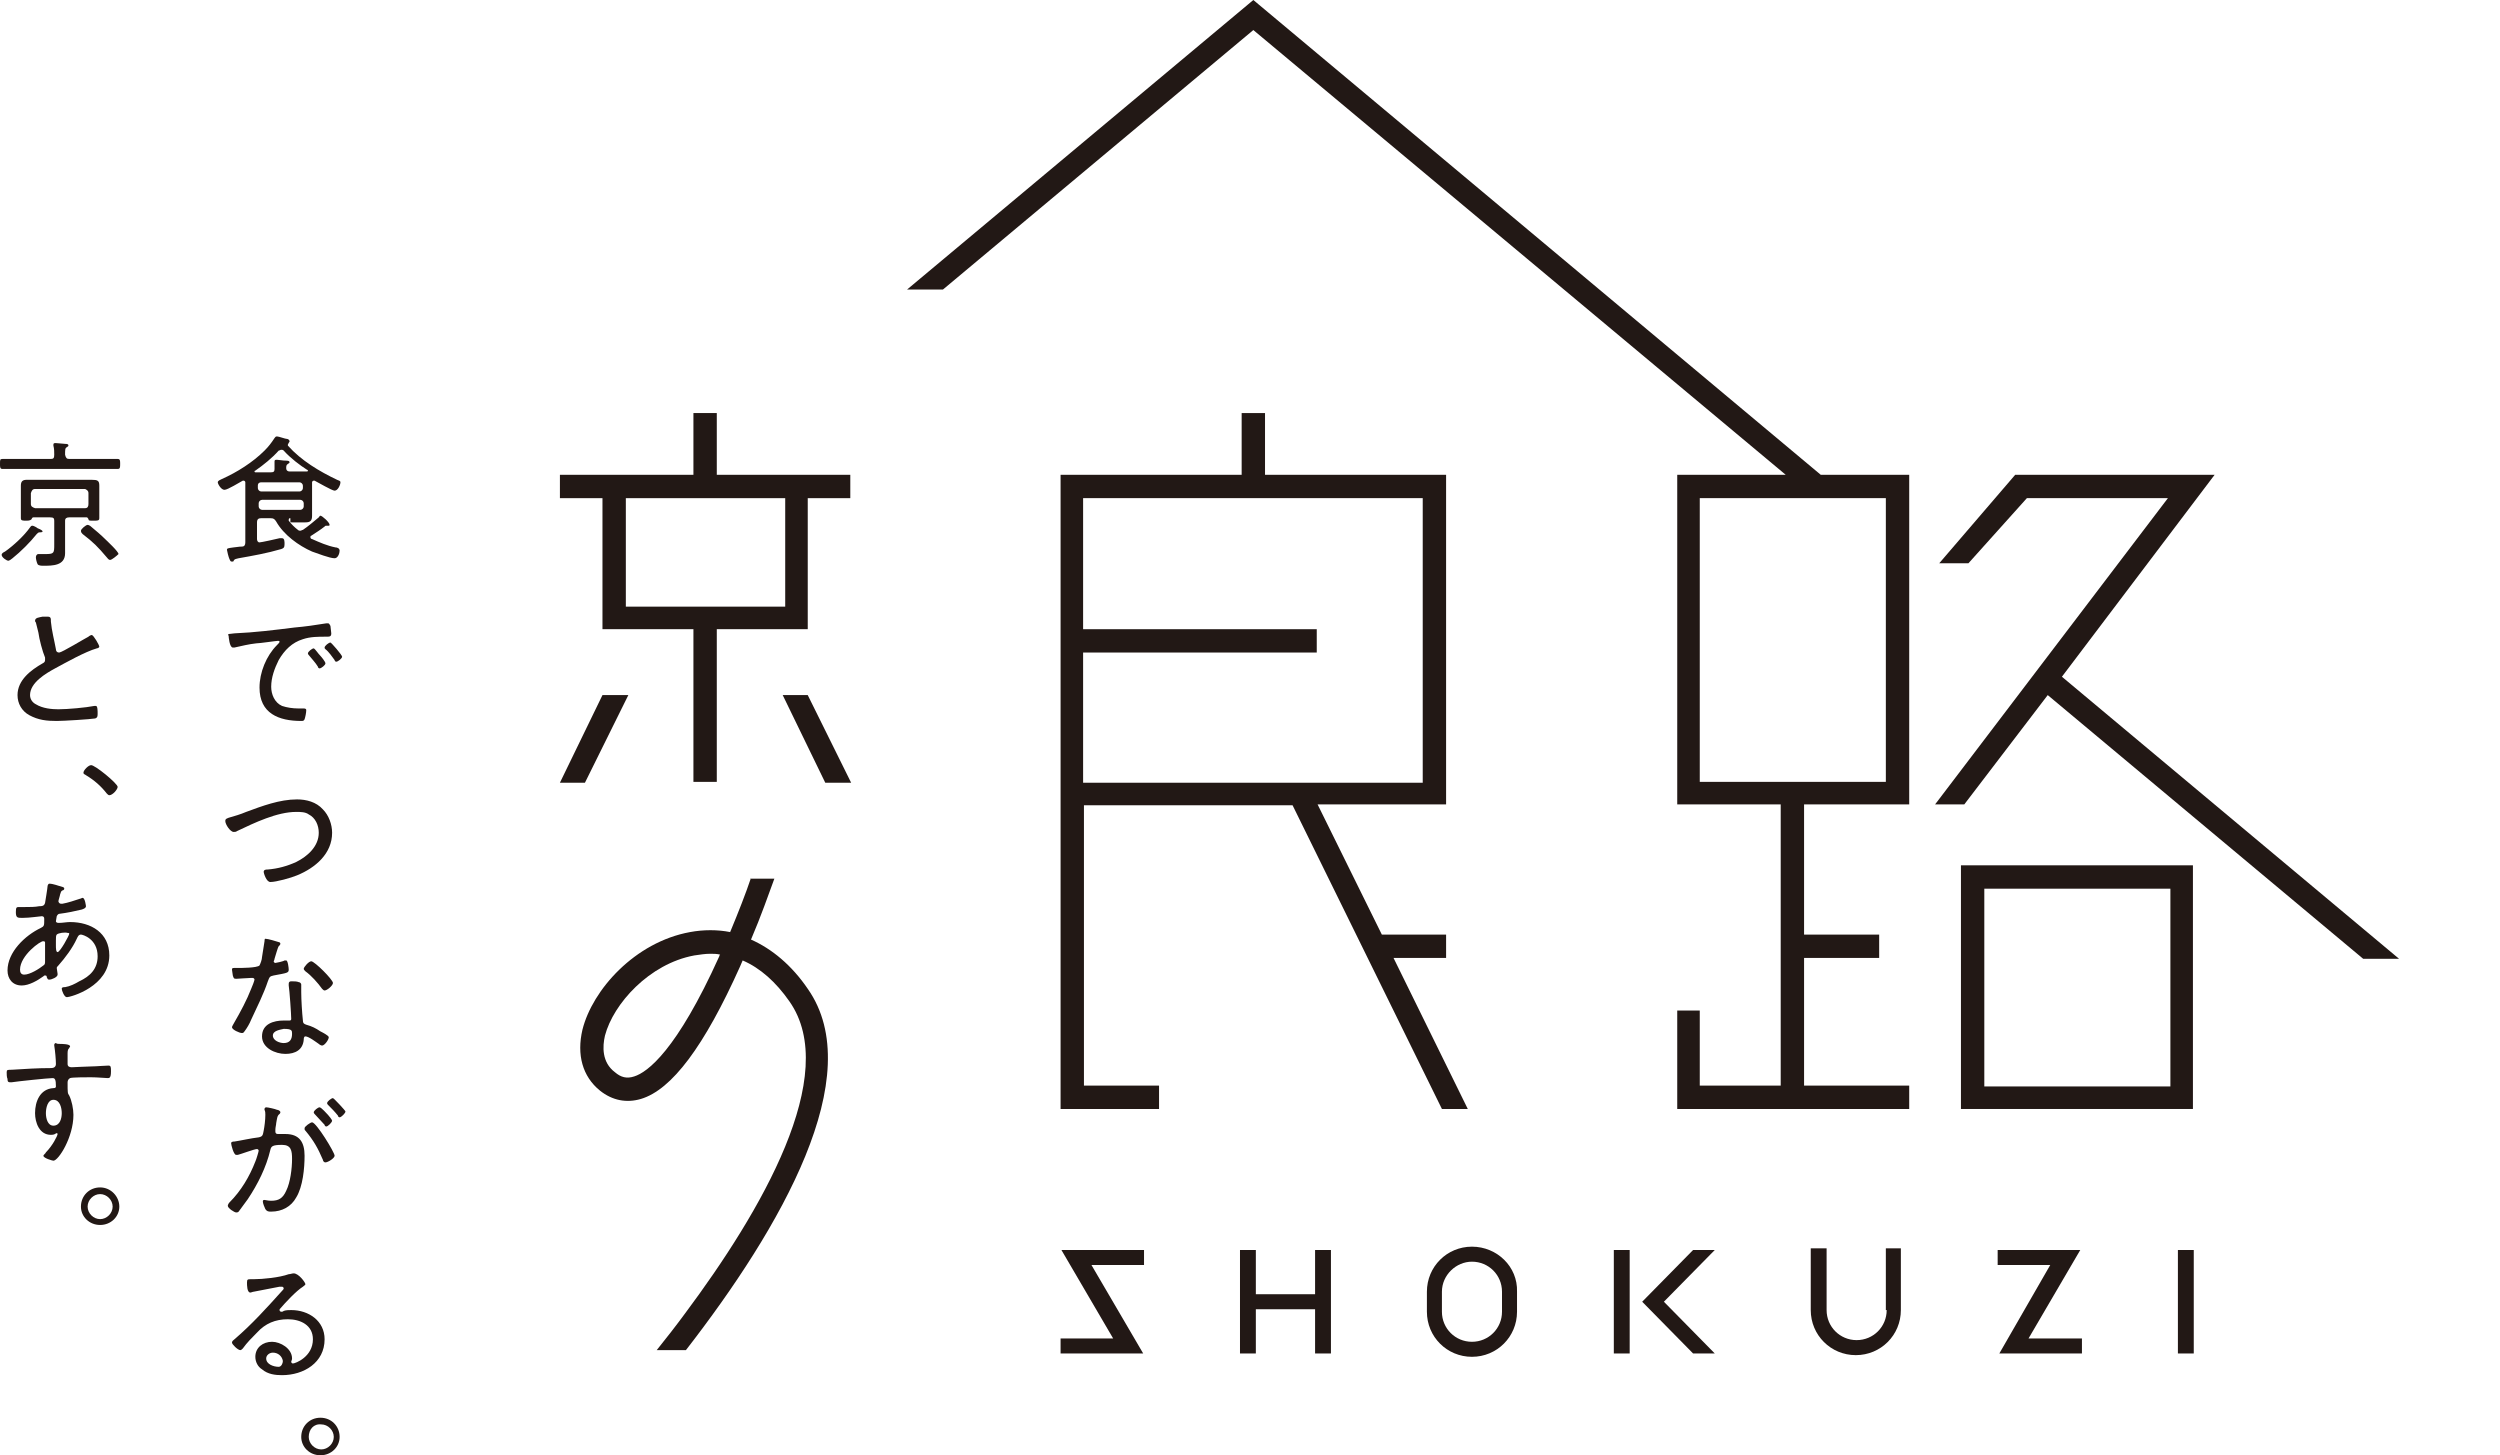 <?xml version="1.0" encoding="utf-8"?>
<!-- Generator: Adobe Illustrator 24.3.0, SVG Export Plug-In . SVG Version: 6.00 Build 0)  -->
<svg version="1.1" id="レイヤー_1" xmlns="http://www.w3.org/2000/svg" xmlns:xlink="http://www.w3.org/1999/xlink" x="0px"
	 y="0px" viewBox="0 0 299.6 174.4" style="enable-background:new 0 0 299.6 174.4;" xml:space="preserve">
<style type="text/css">
	.st0{fill:#221815;}
</style>
<path class="st0" d="M235,103.7h27.8v29.2H235V103.7z M237.8,130.2h22.3v-23.7h-22.3V130.2z"/>
<path class="st0" d="M154.9,96.5l17.9,36.4h3.1l-8.9-18.1h6.3v-2.8h-7.7l-7.7-15.6h15.4V56.9h-21.7v-7.4h-2.8v7.4h-21.7v76h11.8
	v-2.8h-9V96.5H154.9z M129.8,78.2h28v-2.8h-28V59.7h40.7v34.1h-40.7V78.2z"/>
<polygon class="st0" points="287.5,114.9 247.1,81.1 265.4,56.9 241.5,56.9 232.4,67.5 235.9,67.5 242.9,59.7 259.8,59.7 
	231.9,96.4 235.4,96.4 245.4,83.3 283.2,114.9 "/>
<path class="st0" d="M102,56.9H85.9v-7.4h-2.8v7.4H67.1v2.8h5.1v15.7h10.9v18.3h2.8V75.4h10.9V59.7h5.1V56.9z M94.1,72.7H75v-13
	h19.1V72.7z"/>
<polygon class="st0" points="93.8,83.3 98.9,93.8 102,93.8 96.8,83.3 "/>
<polygon class="st0" points="67.1,93.8 70.1,93.8 75.3,83.3 72.2,83.3 "/>
<path class="st0" d="M228.8,96.4V56.9h-10.6L150.2,0l-41.5,34.7h4.3l37.2-31.1l63.8,53.3H201v39.5h12.4v33.7h-9.7v-9H201v11.8h27.8
	v-2.8h-12.6v-15.3h9v-2.8h-9V96.4H228.8z M203.8,59.7H226v34h-22.3V59.7z"/>
<path class="st0" d="M34.8,62.1c-0.1,0-0.2,0-0.2,0.2c0,0.1,0,0.1,0,0.1c0.3,0.4,0.7,0.8,1.1,1.1c0.1,0.1,0.2,0.1,0.3,0.1
	c0.1,0,0.2-0.1,0.3-0.1c0.6-0.4,1.3-1,1.9-1.5c0.1-0.1,0.1-0.2,0.2-0.2c0.2,0,1.1,0.8,1.1,1.1c0,0.1-0.1,0.1-0.1,0.1
	c-0.1,0-0.1,0-0.1,0c0,0-0.1,0-0.2,0c-0.1,0-0.1,0-0.2,0.1c-0.5,0.4-1,0.7-1.6,1.1c-0.1,0-0.1,0.1-0.1,0.2c0,0.1,0.1,0.2,0.2,0.2
	c0.9,0.4,1.8,0.8,2.8,1c0.2,0,0.5,0.1,0.5,0.4c0,0.3-0.2,0.9-0.6,0.9c-0.6,0-2.1-0.6-2.7-0.8c-1.6-0.7-3.4-2-4.3-3.6
	c-0.2-0.3-0.3-0.4-0.7-0.4h-1.1c-0.3,0-0.5,0.1-0.5,0.5v2c0,0.2,0.1,0.4,0.3,0.4c0.2,0,2-0.4,2.4-0.5c0.1,0,0.2,0,0.3,0
	c0.3,0,0.3,0.4,0.3,0.7c0,0.4-0.1,0.5-0.4,0.6c-1.7,0.5-3.4,0.8-5.1,1.1c-0.4,0.1-0.5,0.1-0.6,0.3c0,0.1-0.1,0.1-0.2,0.1
	c-0.2,0-0.2-0.1-0.3-0.3c-0.1-0.2-0.3-1-0.3-1.1c0-0.2,0.1-0.2,0.8-0.3c0.2,0,0.6-0.1,1-0.1c0.3,0,0.4-0.2,0.4-0.5v-6
	c0-0.4,0-0.8,0-1.2c0-0.1-0.1-0.2-0.2-0.2c-0.1,0-0.1,0-0.1,0c-0.4,0.2-1.8,1.1-2.2,1.1c-0.4,0-0.8-0.7-0.8-0.9
	c0-0.2,0.3-0.3,0.5-0.4c1.8-0.8,3.7-2,5.1-3.4c0.5-0.5,0.8-0.9,1.2-1.5c0.1-0.1,0.1-0.2,0.3-0.2c0.2,0,1,0.3,1.2,0.3
	c0.1,0,0.3,0.1,0.3,0.3c0,0.1-0.1,0.1-0.1,0.2c0,0-0.1,0.1-0.1,0.2c0,0,0,0.1,0,0.1c1.6,1.8,3.8,3.1,5.9,4.1
	c0.2,0.1,0.4,0.1,0.4,0.3c0,0.3-0.3,1-0.7,1c-0.3,0-2-1-2.4-1.2c0,0-0.1,0-0.1,0c-0.1,0-0.2,0.1-0.2,0.2c0,0.4,0,0.9,0,1.3v1.5
	c0,0.4,0,0.8,0,1.2c0,0.6-0.2,0.8-0.8,0.8c-0.4,0-0.9,0-1.3,0H34.8z M33.7,53.9c-0.1,0-0.2,0.1-0.3,0.1c-0.8,0.9-1.8,1.7-2.8,2.4
	c-0.1,0-0.1,0.1-0.1,0.1c0,0,0,0.1,0.1,0.1c0.4,0,0.7,0,1.1,0h0.8c0.3,0,0.4-0.1,0.4-0.4c0-0.2,0-0.4,0-0.7c0,0,0-0.1,0-0.2
	c0-0.2,0.1-0.2,0.3-0.2c0.2,0,0.7,0.1,1,0.1c0.2,0,0.5,0,0.5,0.2c0,0.1-0.1,0.1-0.2,0.2c-0.2,0.1-0.2,0.3-0.2,0.5
	c0,0.3,0.2,0.4,0.4,0.4h0.8c0.4,0,0.8,0,1.3,0c0.1,0,0.1-0.1,0.1-0.1c0,0,0-0.1-0.1-0.1C36,55.8,34.8,54.9,34,54
	C33.9,53.9,33.8,53.9,33.7,53.9 M35.9,58.9c0.2,0,0.4-0.2,0.4-0.4v-0.3c0-0.2-0.2-0.4-0.4-0.4h-4.6c-0.2,0-0.4,0.1-0.4,0.4v0.3
	c0,0.2,0.2,0.4,0.4,0.4H35.9z M31.4,59.9c-0.2,0-0.4,0.2-0.4,0.4v0.4c0,0.2,0.2,0.4,0.4,0.4h4.6c0.2,0,0.4-0.2,0.4-0.4v-0.4
	c0-0.2-0.2-0.4-0.4-0.4H31.4z"/>
<path class="st0" d="M28.1,75.9c2.4-0.1,4.8-0.4,7.2-0.7c1.2-0.1,2.6-0.3,3.8-0.5c0.1,0,0.1,0,0.2,0c0.2,0,0.2,0.2,0.3,0.3
	c0,0.2,0.1,0.7,0.1,0.9c0,0.4-0.2,0.4-0.6,0.4c-1,0-1.9,0-2.8,0.3c-1.3,0.4-2.2,1.3-2.9,2.5c-0.5,1-0.9,2.1-0.9,3.2
	c0,0.9,0.4,1.9,1.3,2.3c0.6,0.2,1.3,0.3,1.9,0.3c0.2,0,0.4,0,0.6,0c0.2,0,0.4,0,0.4,0.2c0,0.3-0.1,0.8-0.2,1.1
	c-0.1,0.2-0.2,0.2-0.4,0.2c-2.7,0-5-0.9-5-4c0-1.8,0.8-3.8,2.1-5.1c0.2-0.2,0.3-0.3,0.3-0.4c0-0.1-0.1-0.1-0.2-0.1
	c-0.2,0-2.2,0.3-2.6,0.3c-0.9,0.1-1.7,0.3-2.6,0.5c-0.1,0-0.2,0-0.2,0c-0.4,0-0.5-1.3-0.5-1.4C27.2,75.9,27.5,76,28.1,75.9
	 M38.4,78.6c0.1,0.1,0.6,0.7,0.6,0.9c0,0.2-0.5,0.6-0.7,0.6c-0.1,0-0.2-0.1-0.2-0.2c-0.3-0.5-0.7-0.9-1.1-1.4c0,0-0.1-0.1-0.1-0.2
	c0-0.2,0.5-0.6,0.7-0.6C37.8,77.8,38.1,78.3,38.4,78.6 M41,78.7c0,0.2-0.5,0.6-0.7,0.6c-0.1,0-0.2-0.1-0.2-0.2
	c-0.3-0.4-0.7-1-1.1-1.3c-0.1-0.1-0.1-0.1-0.1-0.2c0-0.2,0.5-0.6,0.7-0.6C39.7,77,41,78.5,41,78.7"/>
<path class="st0" d="M27.4,98c0.7-0.2,1.4-0.4,2.1-0.7c1.9-0.7,4-1.5,6.1-1.5c1.1,0,2.3,0.3,3.1,1.2c0.7,0.7,1.1,1.8,1.1,2.8
	c0,2.5-2,4.2-4.2,5.1c-0.7,0.3-2.5,0.8-3.2,0.8c-0.5,0-0.8-1.1-0.8-1.2c0-0.3,0.3-0.3,0.5-0.3c1.2-0.1,2.3-0.4,3.4-0.9
	c1.4-0.7,2.7-1.9,2.7-3.5c0-0.9-0.4-1.8-1.2-2.2c-0.4-0.3-1-0.3-1.5-0.3c-2.3,0-5,1.3-7.1,2.3c-0.1,0.1-0.3,0.1-0.4,0.1
	c-0.4,0-1-0.9-1-1.3C27,98.1,27.2,98.1,27.4,98"/>
<path class="st0" d="M33.4,112.9c0.1,0,0.2,0.1,0.2,0.2c0,0.1-0.1,0.2-0.2,0.3c-0.1,0.1-0.4,1.2-0.5,1.5c0,0.1-0.1,0.3-0.1,0.3
	c0,0.1,0.1,0.2,0.2,0.2c0.1,0,1-0.2,1.1-0.3c0.1,0,0.1,0,0.2,0c0.2,0,0.3,0.9,0.3,1.1c0,0.4-0.2,0.4-1.8,0.7
	c-0.5,0.1-0.5,0.2-0.7,0.7c-0.5,1.5-1.3,3.1-2,4.6c-0.2,0.5-0.5,1-0.8,1.4c-0.1,0.1-0.1,0.2-0.3,0.2c-0.3,0-1.2-0.4-1.2-0.7
	c0-0.1,0.2-0.4,0.3-0.6c0.7-1.2,1.5-2.7,2-4c0.1-0.2,0.4-1,0.4-1.1c0-0.1-0.1-0.2-0.2-0.2c-0.1,0-0.2,0-0.3,0
	c-0.3,0-1.5,0.1-1.7,0.1c-0.3,0-0.3-0.1-0.4-0.4c0-0.1-0.1-0.6-0.1-0.7c0-0.2,0.1-0.2,0.3-0.2c0.1,0,0.3,0,0.4,0
	c0.4,0,2.3,0,2.6-0.3c0.1-0.2,0.3-0.7,0.3-1c0.1-0.6,0.2-1.3,0.3-1.9c0-0.1,0-0.3,0.1-0.3C32.1,112.5,33.1,112.8,33.4,112.9
	 M35.8,117.7c0.1,0,0.3,0.1,0.3,0.3c0,0.1,0,0.6,0,0.9c0,0.9,0.1,2.5,0.2,3.4c0,0.3,0.1,0.4,0.4,0.5c0.7,0.2,1.1,0.4,1.7,0.8
	c0.2,0.1,1,0.5,1,0.7c0,0.3-0.5,1-0.8,1c-0.1,0-0.3-0.1-0.4-0.2c-0.3-0.2-1.2-0.9-1.6-0.9c-0.2,0-0.2,0.3-0.2,0.4
	c-0.1,1.2-1,1.7-2.2,1.7c-1.2,0-2.8-0.7-2.8-2.1c0-1.5,1.4-1.9,2.6-1.9c0.2,0,0.4,0,0.6,0c0.2,0,0.3,0,0.3-0.2c0-0.5-0.2-3.4-0.3-4
	v-0.2c0-0.2,0.1-0.3,0.3-0.3C35.2,117.6,35.6,117.6,35.8,117.7 M32.7,124.1c0,0.6,0.8,0.9,1.3,0.9c0.7,0,1-0.4,1-1.1
	c0-0.4,0-0.6-1-0.6C33.6,123.4,32.7,123.5,32.7,124.1 M39.9,117.8c0,0.3-0.7,0.9-1,0.9c-0.1,0-0.2-0.1-0.3-0.2
	c-0.5-0.7-1.3-1.6-2-2.1c-0.1-0.1-0.2-0.2-0.2-0.3c0-0.2,0.6-0.9,0.9-0.9C37.7,115.2,39.9,117.4,39.9,117.8"/>
<path class="st0" d="M33.2,133c0.1,0,0.4,0.1,0.4,0.3c0,0.1-0.1,0.2-0.1,0.2c-0.3,0.2-0.3,0.6-0.4,1.1c0,0.2-0.1,0.5-0.1,0.8
	c0,0,0,0.1,0,0.2c0,0.2,0.1,0.3,0.3,0.3c0.1,0,0.6,0,0.9,0c1.7,0,2.3,1,2.3,2.6c0,1.5-0.2,3.7-1,5c-0.6,1.1-1.7,1.7-3,1.7
	c-0.3,0-0.5,0-0.7-0.3c-0.1-0.2-0.3-0.7-0.3-0.9c0-0.1,0-0.2,0.2-0.2c0.1,0,0.4,0.1,0.8,0.1c0.9,0,1.4-0.3,1.8-1.2
	c0.5-1,0.7-2.7,0.7-3.8c0-1-0.1-1.7-1.2-1.7c-1.2,0-1.3,0.2-1.4,0.6c-0.5,2.1-1.5,4.1-2.7,5.9c-0.3,0.4-0.8,1.1-1.1,1.5
	c-0.1,0.1-0.2,0.1-0.3,0.1c-0.2,0-1-0.5-1-0.8c0-0.1,0.1-0.3,0.2-0.4c1.4-1.4,2.4-3.1,3.1-4.9c0.1-0.2,0.4-1.2,0.4-1.3
	c0-0.1-0.1-0.2-0.2-0.2c-0.3,0-1.9,0.6-2.3,0.7c-0.1,0-0.1,0-0.2,0c-0.3,0-0.6-1.2-0.6-1.4c0-0.2,0.3-0.2,0.4-0.2
	c0.7-0.1,2-0.4,2.9-0.5c0.5-0.1,0.5-0.3,0.6-0.8c0.1-0.5,0.2-1.3,0.2-1.9c0-0.2,0-0.4-0.1-0.6v-0.1c0-0.1,0.1-0.2,0.2-0.2
	C32.1,132.7,33,132.9,33.2,133 M40.1,138.5c0,0.3-0.8,0.8-1.1,0.8c-0.2,0-0.3-0.2-0.3-0.3c-0.6-1.4-1.1-2.3-2.1-3.5
	c-0.1-0.1-0.1-0.1-0.1-0.3c0-0.2,0.7-0.7,0.9-0.7C37.9,134.5,40.1,138.1,40.1,138.5 M39.3,133.6c0.1,0.1,0.5,0.6,0.5,0.7
	c0,0.2-0.5,0.7-0.7,0.7c-0.1,0-0.2-0.1-0.2-0.2c-0.4-0.4-0.8-0.9-1.2-1.3c0,0-0.1-0.1-0.1-0.2c0-0.2,0.5-0.6,0.7-0.6
	C38.5,132.7,39.2,133.5,39.3,133.6 M41.4,133.2c0,0.2-0.5,0.7-0.7,0.7c-0.1,0-0.2-0.1-0.2-0.2c-0.4-0.5-0.7-0.8-1.2-1.3
	c0,0-0.1-0.1-0.1-0.2c0-0.2,0.5-0.6,0.7-0.6C40,131.6,41.4,133.1,41.4,133.2"/>
<path class="st0" d="M36.6,153.9c0,0.1-0.2,0.2-0.3,0.3c-0.8,0.5-2.1,1.9-2.7,2.6c-0.1,0.1-0.1,0.1-0.1,0.2s0.1,0.2,0.2,0.2
	c0.1,0,0.2,0,0.3-0.1c0.3-0.1,0.6-0.1,0.9-0.1c2.1,0,4,1.3,4,3.5c0,2.8-2.5,4.3-5.1,4.3c-0.8,0-1.7-0.1-2.4-0.7
	c-0.5-0.3-0.8-0.9-0.8-1.5c0-1.1,0.9-1.8,2-1.8c1,0,2.4,0.8,2.4,2c0,0.2-0.1,0.3-0.1,0.4c0,0.1,0.1,0.2,0.2,0.2
	c0.3,0,2.4-0.8,2.4-2.9c0-1.7-1.5-2.4-3-2.4c-1.5,0-2.7,0.5-3.7,1.6c-0.6,0.6-1.2,1.2-1.7,1.9c-0.1,0.1-0.2,0.2-0.3,0.2
	c-0.3,0-1-0.7-1-0.9c0-0.2,0.2-0.3,0.3-0.4c2.1-1.8,3.9-3.8,5.7-5.8c0.1-0.1,0.2-0.2,0.2-0.3c0-0.1-0.1-0.2-0.2-0.2
	c-0.1,0-0.2,0-0.3,0c-1,0.2-2.1,0.4-3.1,0.6c-0.1,0-0.3,0.1-0.4,0.1c-0.4,0-0.4-0.9-0.4-1.2c0-0.4,0.1-0.4,0.5-0.4h0.3
	c1.1,0,3.1-0.2,4.2-0.6c0.2,0,0.4-0.1,0.6-0.1C35.8,152.6,36.6,153.7,36.6,153.9 M32.7,162.1c-0.4,0-0.8,0.3-0.8,0.7
	c0,0.7,0.9,1,1.5,1c0.3,0,0.5-0.4,0.5-0.7C33.8,162.5,33.3,162.1,32.7,162.1"/>
<path class="st0" d="M40.7,172.2c0,1.2-1,2.2-2.3,2.2c-1.3,0-2.3-1-2.3-2.2c0-1.3,1-2.3,2.3-2.3C39.7,169.9,40.7,170.9,40.7,172.2
	 M37,172.2c0,0.8,0.7,1.5,1.5,1.5c0.8,0,1.5-0.7,1.5-1.5c0-0.8-0.7-1.5-1.5-1.5C37.6,170.6,37,171.3,37,172.2"/>
<path class="st0" d="M8.3,55h3.8c0.7,0,1.3,0,2,0c0.3,0,0.3,0.2,0.3,0.6c0,0.4,0,0.6-0.3,0.6c-0.7,0-1.3,0-2,0H2.3c-0.6,0-1.3,0-2,0
	C0,56.2,0,56,0,55.6C0,55.1,0,55,0.3,55c0.7,0,1.3,0,2,0h3.8c0.3,0,0.4-0.1,0.4-0.5c0-0.4,0-0.7-0.1-1.1c0,0,0-0.1,0-0.1
	c0-0.2,0.1-0.2,0.3-0.2c0.2,0,1,0.1,1.2,0.1c0.1,0,0.3,0,0.3,0.2c0,0.1-0.1,0.1-0.2,0.2c-0.2,0.1-0.2,0.3-0.2,0.9
	C7.9,54.9,8,55,8.3,55 M4.7,63.8c-0.1,0-0.2,0.1-0.3,0.2c-0.8,1-1.9,2.1-2.9,2.9C1.4,67,1.1,67.2,1,67.2c-0.2,0-0.8-0.4-0.8-0.7
	c0-0.2,0.2-0.3,0.4-0.4c1-0.7,2.3-1.9,3-2.9c0.1-0.1,0.1-0.2,0.3-0.2c0.1,0,0.5,0.2,0.6,0.3c0.5,0.2,0.6,0.3,0.6,0.4
	C5.1,63.8,4.8,63.8,4.7,63.8 M4,62c-0.1,0-0.2,0.1-0.2,0.2c-0.1,0.1-0.2,0.2-0.6,0.2c-0.5,0-0.7,0-0.7-0.3c0-0.3,0-0.6,0-0.9v-2.2
	c0-0.3,0-0.6,0-0.8c0-0.5,0.2-0.7,0.7-0.7c0.4,0,0.9,0,1.3,0H10c0.4,0,0.8,0,1,0c0.7,0,0.9,0.1,0.9,0.7c0,0.3,0,0.6,0,0.8v2.2
	c0,0.3,0,0.6,0,0.9c0,0.3-0.2,0.3-0.7,0.3c-0.5,0-0.6,0-0.6-0.2c-0.1-0.1-0.1-0.2-0.2-0.2H8.3c-0.3,0-0.5,0.1-0.5,0.4v2.8
	c0,0.3,0,0.7,0,1.1c0,1.5-1.5,1.5-2.6,1.5c-0.2,0-0.6,0-0.7-0.2S4.3,67,4.3,66.8c0-0.2,0.1-0.4,0.3-0.4c0.1,0,0.4,0,0.8,0
	c1.1,0,1.1-0.1,1.1-1.2v-2.8c0-0.3-0.1-0.4-0.5-0.4H4z M10.2,60.9c0.3,0,0.4-0.2,0.4-0.5v-1.3c0-0.3-0.2-0.4-0.4-0.5h-6
	c-0.3,0-0.4,0.2-0.5,0.5v1.3c0,0.3,0.2,0.4,0.5,0.5H10.2z M13.2,67.1c-0.2,0-0.3-0.2-0.4-0.3c-1.1-1.3-1.6-1.8-2.9-2.8
	c-0.1-0.1-0.2-0.2-0.2-0.4c0-0.2,0.6-0.7,0.8-0.7c0.1,0,0.3,0.1,0.4,0.2c0.6,0.5,1.2,1,1.8,1.6c0.2,0.2,1.5,1.4,1.5,1.7
	C14,66.6,13.4,67.1,13.2,67.1"/>
<path class="st0" d="M5.1,73.9c0.2,0,0.4,0,0.6,0c0.4,0,0.4,0.2,0.4,0.6c0.1,1.1,0.4,2.2,0.6,3.3c0,0.2,0.1,0.4,0.4,0.4
	c0.3,0,3.1-1.7,3.5-1.9c0.1-0.1,0.3-0.2,0.4-0.2c0.2,0,0.9,1.2,0.9,1.4c0,0.1-0.2,0.2-0.3,0.2c-1.4,0.4-3.7,1.7-5,2.4
	c-1.1,0.6-3,1.7-3,3.2c0,0.5,0.3,0.9,0.7,1.1c0.8,0.5,1.9,0.6,2.7,0.6c1.1,0,3.3-0.2,4.3-0.4c0,0,0.1,0,0.2,0c0.2,0,0.2,0.6,0.2,0.9
	c0,0.3,0,0.5-0.3,0.6c-0.6,0.1-3.8,0.3-4.6,0.3c-1.2,0-2.2-0.1-3.3-0.7c-0.9-0.5-1.4-1.4-1.4-2.4c0-1.8,1.6-3,3-3.8
	c0.2-0.1,0.3-0.2,0.3-0.4c0-0.1,0-0.2,0-0.3c-0.3-0.7-0.7-2.2-0.8-3c-0.1-0.4-0.2-0.8-0.3-1.2c0,0-0.1-0.1-0.1-0.2
	C4.2,74,4.7,74,5.1,73.9"/>
<path class="st0" d="M14.1,94.3c0,0.3-0.6,1-1,1c-0.1,0-0.2-0.1-0.3-0.2c-0.7-0.9-1.5-1.6-2.5-2.2c-0.1-0.1-0.3-0.1-0.3-0.3
	c0-0.3,0.6-0.9,0.9-0.9C11.3,91.6,14.1,93.9,14.1,94.3"/>
<path class="st0" d="M7.2,106.2c0.3,0.1,0.5,0.1,0.5,0.3c0,0.1-0.1,0.2-0.2,0.2c-0.2,0.1-0.2,0.2-0.3,0.5c0,0.1-0.2,0.7-0.2,0.8
	c0,0.1,0.1,0.3,0.3,0.3c0,0,0.2,0,0.2,0c0.6-0.1,1.5-0.4,2.1-0.6c0.1,0,0.2-0.1,0.3-0.1c0.3,0,0.4,1,0.4,1c0,0.2-0.2,0.3-0.5,0.4
	c-0.8,0.2-1.8,0.4-2.6,0.5c-0.2,0-0.3,0.1-0.4,0.3c0,0.1-0.1,0.5-0.1,0.6c0,0.1,0.1,0.2,0.3,0.2c0,0,0.1,0,0.1,0
	c0.4,0,0.9-0.1,1.3-0.1c2.5,0,4.7,1.3,4.7,4c0,3.7-4.6,5-5.1,5c-0.3,0-0.6-0.8-0.6-1c0-0.2,0.2-0.2,0.4-0.2c0.6-0.1,1.2-0.4,1.7-0.7
	c1.3-0.6,2.2-1.5,2.2-3c0-2.1-1.8-2.6-2-2.6c-0.3,0-0.4,0.3-0.5,0.5c-0.5,1.1-1.4,2.3-2.2,3.2c-0.1,0.1-0.2,0.2-0.2,0.3
	c0,0.1,0.1,0.6,0.1,0.7c0,0,0,0.1,0,0.1c0,0.3-0.7,0.6-1,0.6c-0.2,0-0.2-0.1-0.3-0.3c0-0.1,0-0.2-0.2-0.2c-0.1,0-0.1,0-0.2,0.1
	c-0.7,0.5-1.7,1.1-2.6,1.1c-1.1,0-1.7-0.8-1.7-1.8c0-2.2,2.1-4.2,4-5.1c0.4-0.2,0.4-0.3,0.4-1c0,0,0-0.1,0-0.1
	c0-0.2-0.1-0.3-0.3-0.3c-0.2,0-1.4,0.2-2.3,0.2c-0.6,0-0.8,0-0.8-0.7c0-0.6,0.1-0.6,0.4-0.6c0.2,0,0.5,0,0.7,0c0.6,0,1.2,0,1.7-0.1
	c0.3,0,0.6,0,0.7-0.4c0,0,0.3-1.8,0.3-2c0-0.1,0.1-0.3,0.2-0.3C6.4,105.9,7.1,106.2,7.2,106.2 M2.4,116.2c0,0.3,0.1,0.6,0.5,0.6
	c0.7,0,1.8-0.7,2.3-1.1c0.2-0.1,0.2-0.3,0.2-0.5c0,0,0-1,0-1.7v-0.5c0-0.1,0-0.2-0.2-0.2C4.9,112.7,2.4,114.5,2.4,116.2 M6.8,112
	c-0.1,0.1-0.1,0.4-0.1,0.7v0.6c0,0.3,0,0.8,0.2,0.8c0.3,0,1.4-2,1.4-2.2c0-0.1-0.1-0.1-0.2-0.1C7.8,111.7,7,111.8,6.8,112"/>
<path class="st0" d="M7.1,125.1c0.3,0,1.3,0,1.3,0.3c0,0.1-0.1,0.1-0.1,0.2c-0.1,0.1-0.2,0.2-0.2,0.6c0,0.3,0,0.8,0,1.2v0.1
	c0,0.3,0.2,0.4,0.5,0.4c0.1,0,2-0.1,2.4-0.1c0.5,0,1.6-0.1,2-0.1c0.3,0,0.3,0.2,0.3,0.7c0,0.8-0.2,0.8-0.4,0.8c-0.2,0-1.3-0.1-2-0.1
	c-0.4,0-2.3,0-2.5,0.1c-0.2,0.1-0.3,0.3-0.3,0.5c0,1.3,0,1.3,0.2,1.6c0.3,0.6,0.5,1.6,0.5,2.3c0,2.7-1.8,5.5-2.4,5.5
	c-0.1,0-1.2-0.3-1.2-0.6c0-0.1,0.3-0.3,0.3-0.4c0.8-0.8,1.4-2,1.4-2.2c0-0.1-0.1-0.1-0.1-0.1s-0.1,0-0.2,0.1
	c-0.2,0.1-0.4,0.1-0.5,0.1c-1.4,0-1.9-1.5-1.9-2.6c0-1.4,0.6-2.9,2.2-3c0.1,0,0.3,0,0.3-0.2c0-0.8-0.1-1-0.4-1
	c-0.5,0-4.3,0.4-4.9,0.5c-0.1,0-0.2,0-0.2,0c-0.3,0-0.3-0.2-0.3-0.4c-0.1-0.2-0.1-0.6-0.1-0.8c0-0.3,0.1-0.3,0.6-0.3
	c1.6-0.1,3.1-0.2,4.7-0.2c0.3,0,0.6-0.1,0.6-0.5c0-0.5-0.1-1.6-0.2-2.2c0,0,0-0.1,0-0.1c0-0.1,0.1-0.2,0.2-0.2
	C6.8,125.1,7,125.1,7.1,125.1 M5.5,133.4c0,0.6,0.2,1.5,0.9,1.5c0.8,0,1-0.9,1-1.5c0-0.6-0.2-1.6-1-1.6
	C5.7,131.8,5.5,132.8,5.5,133.4"/>
<path class="st0" d="M14.3,144.6c0,1.2-1,2.2-2.3,2.2c-1.3,0-2.3-1-2.3-2.2c0-1.3,1-2.3,2.3-2.3C13.3,142.3,14.3,143.4,14.3,144.6
	 M10.5,144.6c0,0.8,0.7,1.5,1.5,1.5c0.8,0,1.5-0.7,1.5-1.5c0-0.8-0.7-1.5-1.5-1.5C11.2,143.1,10.5,143.8,10.5,144.6"/>
<rect x="261" y="149.8" class="st0" width="1.9" height="12.4"/>
<path class="st0" d="M176.4,149.4c-3,0-5.4,2.4-5.4,5.4v2.4c0,3,2.4,5.4,5.4,5.4c3,0,5.4-2.4,5.4-5.4v-2.4
	C181.9,151.8,179.4,149.4,176.4,149.4 M176.4,151.2c2,0,3.6,1.6,3.6,3.6v2.4c0,2-1.6,3.6-3.6,3.6c-2,0-3.6-1.6-3.6-3.6v-2.4
	C172.8,152.8,174.5,151.2,176.4,151.2"/>
<path class="st0" d="M226.1,157c0,2-1.6,3.6-3.6,3.6c-2,0-3.6-1.6-3.6-3.6v-7.4H217v7.4c0,3,2.4,5.4,5.4,5.4s5.4-2.4,5.4-5.4v-7.4
	h-1.8V157z"/>
<polygon class="st0" points="249.3,149.8 239.4,149.8 239.4,151.6 245.7,151.6 239.6,162.2 249.5,162.2 249.5,160.4 243.1,160.4 "/>
<polygon class="st0" points="133.4,160.4 127.1,160.4 127.1,162.2 137,162.2 130.8,151.6 137.1,151.6 137.1,149.8 127.2,149.8 "/>
<polygon class="st0" points="157.6,155.1 150.5,155.1 150.5,149.8 148.6,149.8 148.6,162.2 150.5,162.2 150.5,156.9 157.6,156.9 
	157.6,162.2 159.5,162.2 159.5,149.8 157.6,149.8 "/>
<rect x="193.4" y="149.8" class="st0" width="1.9" height="12.4"/>
<polygon class="st0" points="202.9,149.8 196.8,156 202.9,162.2 205.5,162.2 199.4,156 205.5,149.8 "/>
<path class="st0" d="M90,105.2c-0.6,1.8-1.5,4.1-2.5,6.5c-1.5-0.3-3.2-0.3-4.8,0c-6.6,1.2-11.7,6.9-12.9,11.7c-0.7,3,0,5.6,2.1,7.3
	c1.5,1.2,3.2,1.5,4.9,1c3.7-1.1,7.6-6.3,11.9-15.9c0.1-0.2,0.2-0.5,0.3-0.7c2.1,0.9,4,2.6,5.6,4.9c6.2,8.8-3.4,25.2-12.5,37.4
	c-1.1,1.5-2.2,2.9-3.4,4.4h3.5c11.4-14.7,21.9-32.9,14.6-43.3c-1.9-2.8-4.3-4.8-6.8-5.9c1.2-2.8,2.1-5.4,2.8-7.3H90z M86.2,114.6
	c-5.1,11.3-8.6,13.9-10.2,14.4c-0.9,0.3-1.6,0.1-2.3-0.5c-1.6-1.2-1.5-3.1-1.2-4.4c1-3.8,5.3-8.6,10.7-9.6c0.7-0.1,1.3-0.2,1.9-0.2
	c0.4,0,0.8,0,1.2,0.1C86.3,114.4,86.2,114.5,86.2,114.6"/>
</svg>
